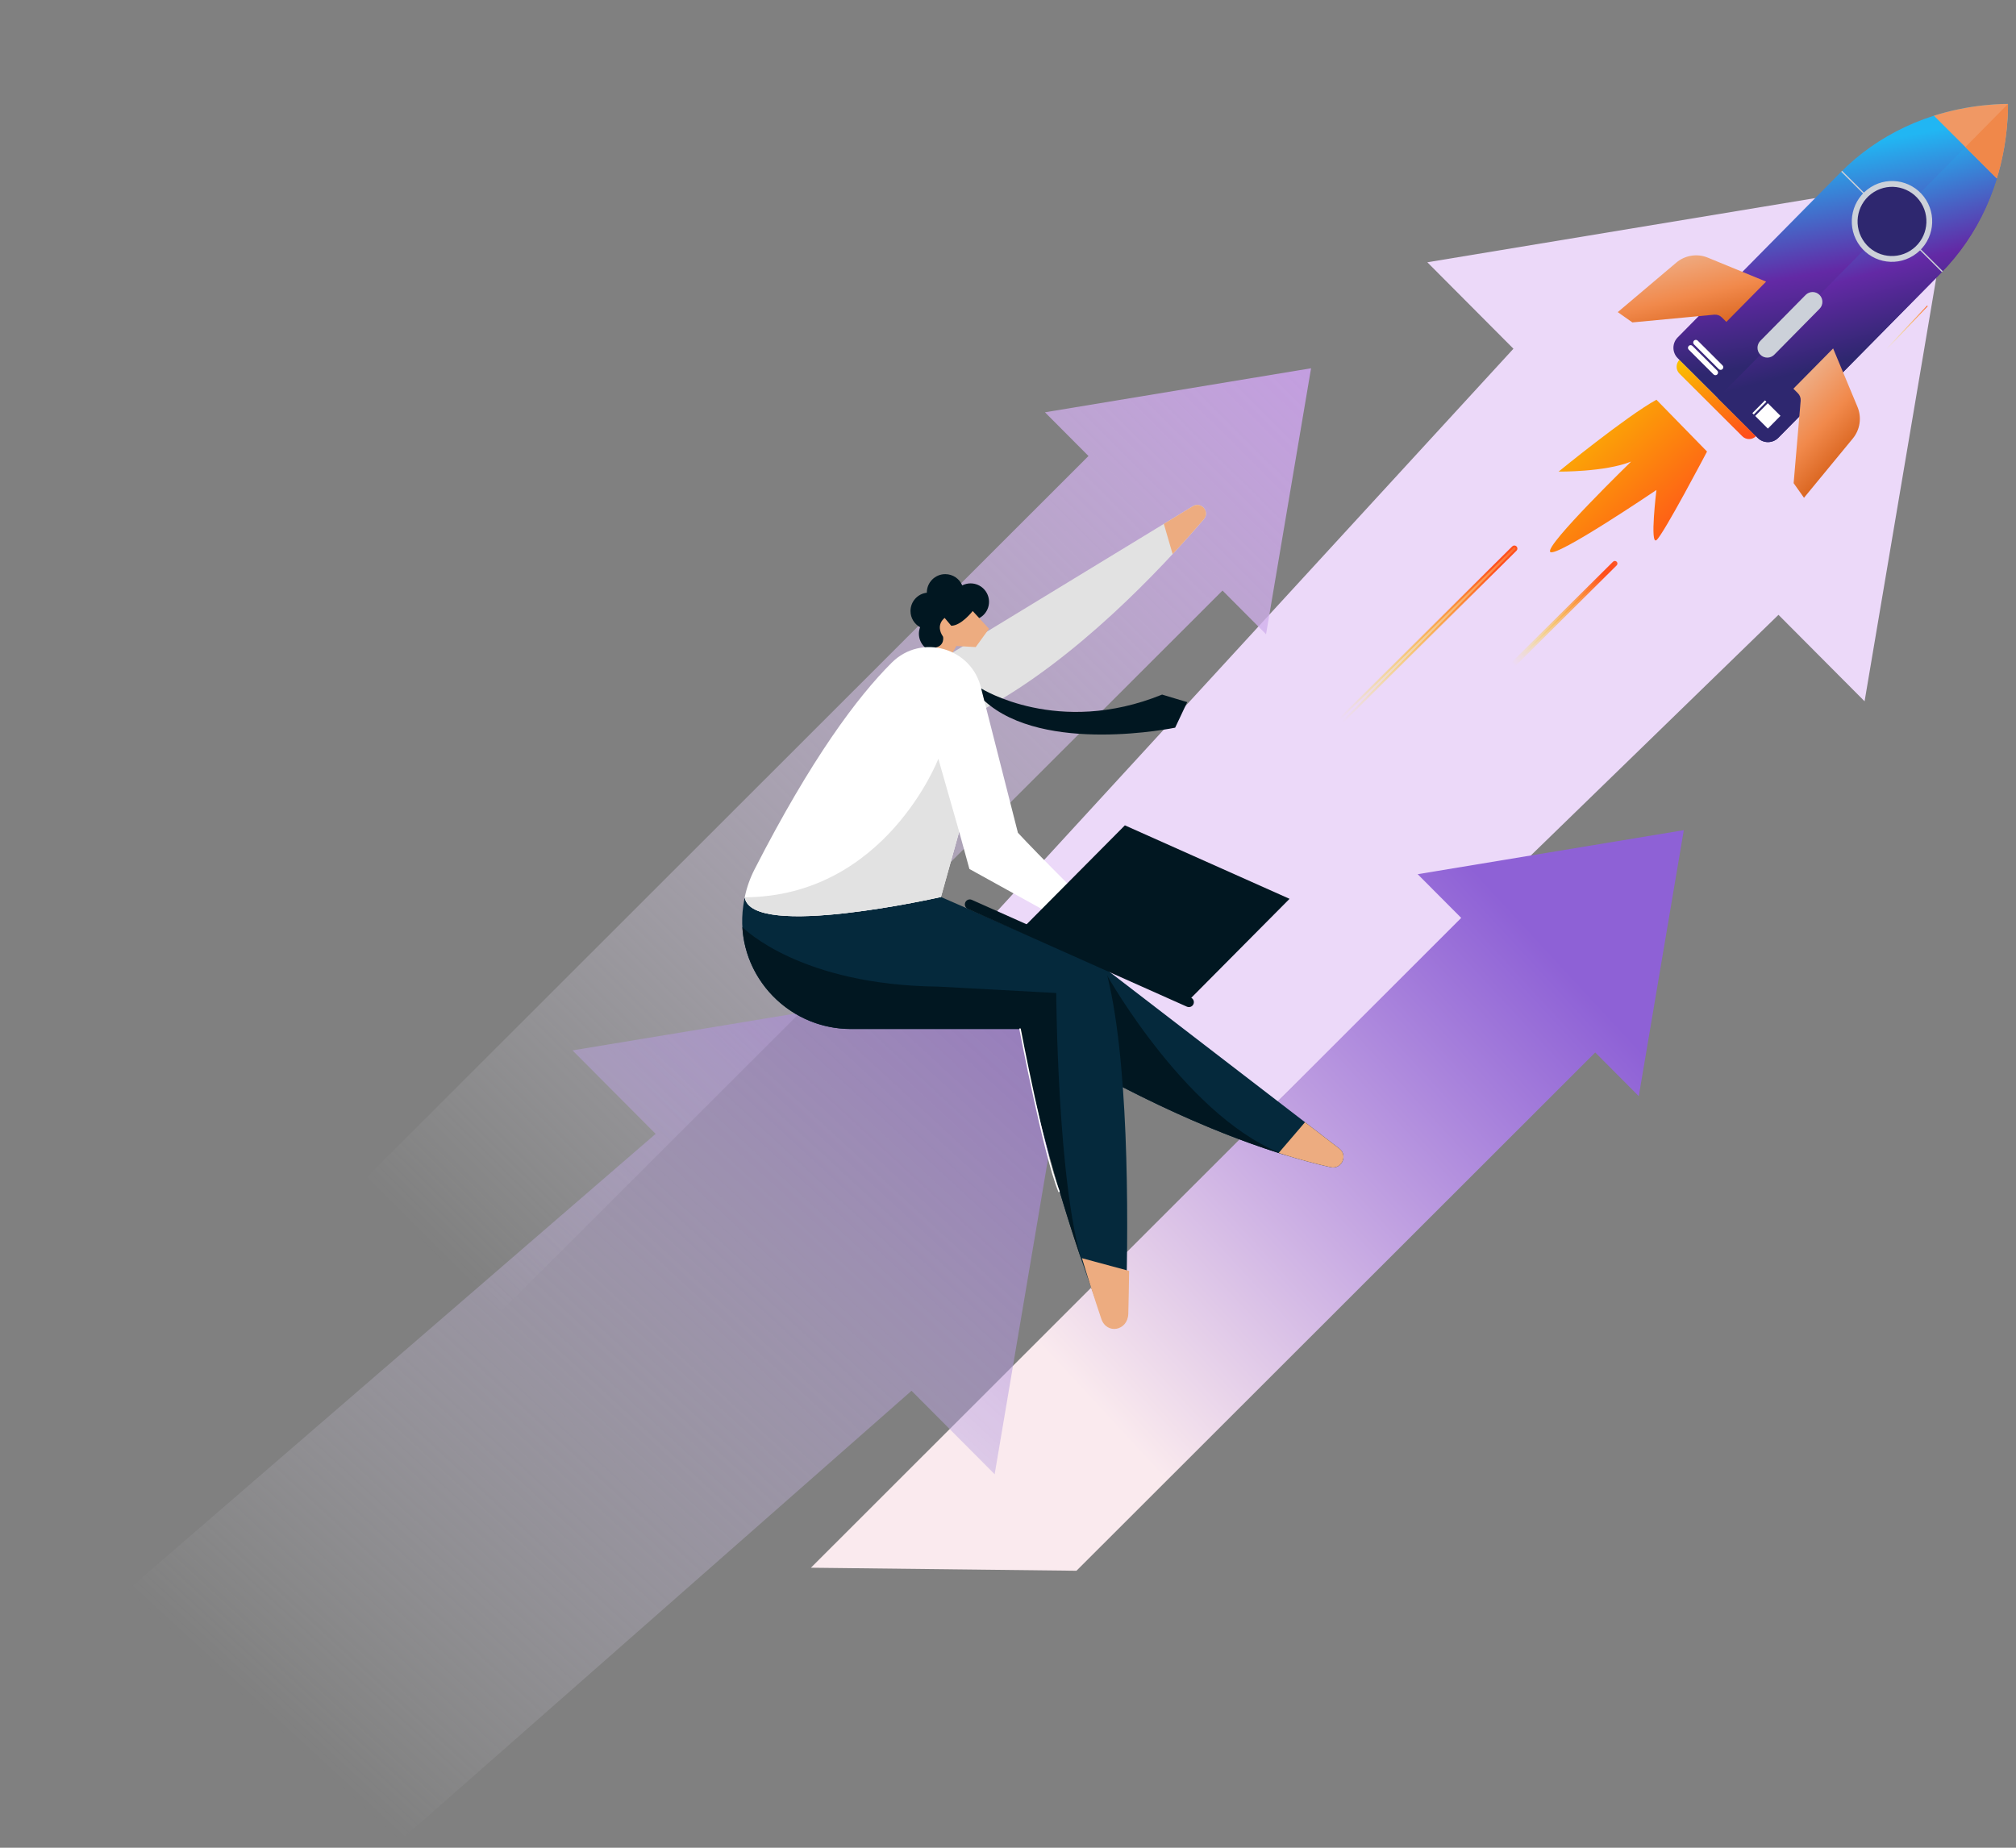 <svg width="312" height="286" viewBox="0 0 312 286" fill="none" xmlns="http://www.w3.org/2000/svg">
<rect x="0" y="0" width="312" height="286" fill="#808080" stroke="none"/>
<path d="M288.567 108.548L302.347 27.12L220.897 40.596L234.222 53.977L141.5 155L162.5 158L195.279 172.88L275.241 95.166L288.567 108.548Z" fill="#ECD9F9"/>
<path d="M253.62 169.67L260.587 128.497L219.403 135.312L226.141 142.077L125.499 242.659L166.595 243.129L246.882 162.904L253.62 169.67Z" fill="url(#paint0_linear_126_223)"/>
<path d="M195.936 98.174L202.903 57.002L161.719 63.816L168.457 70.582L55.133 183.837V225.368L189.198 91.409L195.936 98.174Z" fill="url(#paint1_linear_126_223)"/>
<path d="M153.935 228.19L167.239 149.574L88.601 162.585L101.467 175.504L0 263.187L39.694 275.506L60.682 286L141.07 215.271L153.935 228.19Z" fill="url(#paint2_linear_126_223)"/>
<path d="M150.209 90.298C149.744 90.298 149.306 90.412 148.918 90.609C148.485 89.586 147.471 88.869 146.29 88.869C144.714 88.869 143.437 90.146 143.437 91.723C143.437 91.73 143.438 91.736 143.438 91.743C142.017 91.905 140.912 93.111 140.912 94.577C140.912 95.658 141.512 96.598 142.398 97.083C142.279 97.397 142.211 97.736 142.211 98.092C142.211 99.668 143.488 100.946 145.064 100.946C146.64 100.946 147.917 99.668 147.917 98.092C147.917 97.011 149.029 96.007 150.21 96.007C151.786 96.007 153.063 94.73 153.063 93.153C153.063 91.576 151.786 90.299 150.21 90.299L150.209 90.298Z" fill="#011721"/>
<path d="M147.437 100.997L184.603 78.356C185.901 77.565 187.302 79.212 186.311 80.365C179.52 88.265 166.585 101.944 152.615 109.577L141.196 108.39L147.436 100.997H147.437Z" fill="#E2E2E2"/>
<path d="M147.436 100.997L148.011 99.987L151.003 100.16L153.062 97.323L150.536 94.577C150.536 94.577 148.779 96.857 147.215 96.857L146.199 95.648C146.199 95.648 144.689 96.691 145.952 98.559C145.952 98.559 146.243 99.861 144.835 100.226L144.964 101.608L147.436 100.997Z" fill="#EDAC80"/>
<path d="M171.098 149.965C171.098 149.965 193.93 167.525 207.28 177.787C208.662 178.849 207.634 181.043 205.932 180.666C197.515 178.793 181.074 173.598 157.866 159.272L171.098 149.965Z" fill="#05293C"/>
<path d="M199.365 178.927C184.175 173.815 171.376 151.038 171.375 151.038L157.866 159.273C176.061 170.504 190.094 176.122 199.365 178.927Z" fill="#011721"/>
<path d="M145.624 138.841C145.624 138.841 116.29 145.503 115.254 138.892C115.172 139.299 115.095 139.741 115.029 140.211C113.597 150.291 121.521 159.272 131.698 159.272H157.866C157.866 159.272 161.258 179.215 170.096 202.59C170.932 204.798 174.198 204.25 174.267 201.889C174.67 187.859 174.694 163.156 171.098 149.965L145.624 138.841Z" fill="#05293C"/>
<path d="M157.535 128.901L151.849 106.561C150.405 100.254 142.595 98.004 138.011 102.568C132.678 107.88 125.548 117.43 116.776 134.562C116.076 135.93 115.556 137.386 115.255 138.892C116.291 145.503 145.625 138.841 145.625 138.841L148.444 128.735L150.025 134.502L173.75 147.629C174.812 148.098 175.705 146.707 174.836 145.937C169.277 141.008 160.284 131.867 157.536 128.901H157.535Z" fill="white"/>
<path d="M145.624 138.841L148.443 128.735L145.22 117.452C145.22 117.452 137.042 138.748 115.254 138.892C116.29 145.503 145.624 138.841 145.624 138.841Z" fill="#E2E2E2"/>
<path d="M167.499 195.388C163.636 183.095 163.465 153.7 163.465 153.7L145.22 152.712C123.905 152.488 115.16 143.772 114.893 143.502C115.382 152.165 122.645 159.273 131.697 159.273H157.866C157.866 159.273 160.586 175.263 167.499 195.388V195.388Z" fill="#011721"/>
<path d="M151.848 106.561C151.848 106.561 163.724 114.06 179.851 107.511L183.736 108.68L181.869 112.632C181.869 112.632 161.528 116.861 152.332 108.461L151.848 106.561Z" fill="#011721"/>
<path d="M183.686 155.816L149.778 140.684C149.391 140.512 149.218 140.058 149.391 139.671C149.563 139.284 150.016 139.111 150.403 139.283L184.31 154.416C184.697 154.588 184.87 155.042 184.698 155.429C184.526 155.815 184.073 155.989 183.686 155.816Z" fill="#011721"/>
<path d="M184.182 154.626L158.696 143.253L174.087 127.751L199.573 139.124L184.182 154.626Z" fill="#011721"/>
<path d="M181.479 85.768C183.311 83.796 184.938 81.961 186.312 80.365C187.302 79.212 185.901 77.566 184.604 78.356L180.117 81.088L181.48 85.768H181.479Z" fill="#EDAC80"/>
<path d="M207.28 177.787C205.633 176.521 203.841 175.143 201.965 173.701L197.883 178.466C201.079 179.482 203.772 180.184 205.932 180.666C207.634 181.044 208.662 178.85 207.28 177.787Z" fill="#EDAC80"/>
<path d="M163.897 184.541C163.853 184.541 163.811 184.515 163.793 184.471C161.468 178.745 157.793 159.487 157.756 159.294C157.744 159.233 157.784 159.173 157.845 159.162C157.905 159.154 157.964 159.191 157.976 159.252C158.012 159.446 161.683 178.682 163.999 184.388C164.023 184.444 163.995 184.511 163.938 184.534C163.924 184.54 163.91 184.542 163.895 184.542L163.897 184.541Z" fill="white"/>
<path d="M259.917 57.831L269.64 67.527C270.227 68.112 271.176 68.107 271.76 67.515L259.911 55.701C259.328 56.292 259.33 57.246 259.917 57.832L259.917 57.831Z" fill="url(#paint3_linear_126_223)"/>
<path d="M307.147 16.285C309.363 16.056 310.759 16.083 310.759 16.083C310.759 16.083 310.798 17.487 310.588 19.716C309.75 28.598 306.152 36.411 300.377 42.264L275.218 67.759C274.338 68.651 272.907 68.659 272.022 67.776L265.835 61.608L259.649 55.44C258.764 54.558 258.76 53.12 259.64 52.228L284.799 26.732C290.575 20.879 298.318 17.199 307.147 16.285Z" fill="url(#paint4_linear_126_223)"/>
<path d="M310.588 19.716C309.75 28.598 306.153 36.411 300.377 42.264L275.218 67.759C274.338 68.651 272.907 68.659 272.022 67.776L265.836 61.608L310.76 16.083C310.76 16.083 310.799 17.487 310.588 19.716Z" fill="url(#paint5_linear_126_223)"/>
<path d="M284.948 26.579L300.527 42.11L300.664 41.97L285.086 26.439L284.948 26.579Z" fill="#CCD1D9"/>
<path d="M296.085 39.584C299.007 37.758 299.909 33.9 298.1 30.967C296.291 28.035 292.455 27.137 289.533 28.963C286.611 30.79 285.709 34.648 287.518 37.58C289.327 40.513 293.163 41.41 296.085 39.584Z" fill="#CCD1D9"/>
<path d="M295.613 38.819C298.115 37.256 298.887 33.954 297.338 31.443C295.79 28.933 292.506 28.165 290.005 29.728C287.503 31.291 286.731 34.594 288.28 37.104C289.828 39.615 293.112 40.383 295.613 38.819Z" fill="#2E276F"/>
<path d="M272.442 54.913C273.037 55.506 273.999 55.501 274.591 54.901L281.595 47.803C282.187 47.204 282.184 46.237 281.589 45.643C280.994 45.05 280.032 45.055 279.44 45.655L272.436 52.753C271.844 53.352 271.847 54.32 272.442 54.913Z" fill="#CCD1D9"/>
<path d="M271.638 64.385L273.599 66.341L275.549 64.364L273.588 62.409L271.638 64.385Z" fill="white"/>
<path d="M271.199 63.948L271.417 64.165L273.367 62.189L273.149 61.972L271.199 63.948Z" fill="white"/>
<path d="M261.354 54.128L265.193 57.956C265.353 58.116 265.612 58.114 265.771 57.953C265.931 57.791 265.93 57.531 265.77 57.371L261.93 53.543C261.77 53.383 261.511 53.385 261.352 53.546C261.193 53.708 261.193 53.968 261.354 54.128Z" fill="white"/>
<path d="M262.164 53.307L266.003 57.135C266.164 57.295 266.423 57.294 266.582 57.132C266.741 56.971 266.74 56.71 266.58 56.551L262.741 52.722C262.581 52.562 262.322 52.564 262.162 52.725C262.003 52.887 262.004 53.147 262.164 53.307Z" fill="white"/>
<path d="M273.327 43.591L264.3 39.877C262.662 39.203 260.784 39.501 259.427 40.648L250.368 48.31L252.631 49.904L265.299 48.707C265.734 48.666 266.165 48.82 266.475 49.13L267.173 49.826L273.326 43.591L273.327 43.591Z" fill="url(#paint6_linear_126_223)"/>
<path d="M283.698 53.932L287.466 62.976C288.15 64.617 287.87 66.507 286.738 67.88L279.19 77.047L277.586 74.786L278.674 62.042C278.712 61.604 278.555 61.172 278.244 60.863L277.546 60.167L283.698 53.932Z" fill="url(#paint7_linear_126_223)"/>
<path d="M310.588 19.716C310.329 22.462 309.805 25.104 309.036 27.618L299.299 17.909C301.794 17.116 304.418 16.568 307.147 16.285C309.363 16.056 310.76 16.084 310.76 16.084C310.76 16.084 310.798 17.487 310.588 19.716Z" fill="#F09864"/>
<path d="M310.588 19.716C310.329 22.461 309.805 25.104 309.036 27.618L304.167 22.764L310.759 16.084C310.759 16.084 310.798 17.487 310.588 19.716Z" fill="#F0884A"/>
<path d="M290.94 55.168C290.928 55.166 290.916 55.16 290.906 55.15C290.877 55.122 290.877 55.076 290.904 55.047L298.203 47.331C298.23 47.301 298.275 47.3 298.306 47.329C298.336 47.357 298.336 47.403 298.308 47.432L291.009 55.148C290.992 55.168 290.965 55.175 290.94 55.169L290.94 55.168Z" fill="url(#paint8_linear_126_223)"/>
<path d="M241.213 72.997C241.213 72.997 251.654 64.459 256.353 61.872L264.184 69.892C264.184 69.892 257.397 82.815 256.353 83.605C255.309 84.396 256.353 75.843 256.353 75.843C256.353 75.843 240.691 86.451 239.907 85.416C239.124 84.381 252.437 71.445 252.437 71.445C248.348 73.083 241.213 72.997 241.213 72.997Z" fill="url(#paint9_linear_126_223)"/>
<path d="M205.515 113.092L205.515 113.092L205.514 113.093C205.391 113.217 205.388 113.418 205.515 113.545C205.556 113.586 205.607 113.615 205.663 113.629C205.767 113.655 205.885 113.628 205.967 113.545C205.967 113.544 205.968 113.544 205.968 113.544L234.594 85.133L234.595 85.132C234.718 85.008 234.721 84.808 234.594 84.681C234.473 84.559 234.269 84.547 234.14 84.68C234.14 84.68 234.139 84.681 234.139 84.681L205.515 113.092Z" fill="url(#paint10_linear_126_223)" stroke="url(#paint11_linear_126_223)" stroke-width="0.3"/>
<mask id="path-38-outside-1_126_223" maskUnits="userSpaceOnUse" x="231.881" y="82.913" width="18.928" height="24.744" fill="black">
<rect fill="white" x="231.881" y="82.913" width="18.928" height="24.744"/>
<path d="M233.074 104.019C233.057 104.014 233.041 104.005 233.028 103.992C232.988 103.953 232.989 103.89 233.028 103.851L249.848 87.156C249.887 87.116 249.95 87.117 249.99 87.157C250.029 87.197 250.029 87.259 249.99 87.298L233.169 103.992C233.144 104.018 233.107 104.027 233.074 104.019Z"/>
</mask>
<path d="M233.074 104.019C233.057 104.014 233.041 104.005 233.028 103.992C232.988 103.953 232.989 103.89 233.028 103.851L249.848 87.156C249.887 87.116 249.95 87.117 249.99 87.157C250.029 87.197 250.029 87.259 249.99 87.298L233.169 103.992C233.144 104.018 233.107 104.027 233.074 104.019Z" fill="url(#paint12_linear_126_223)"/>
<path d="M233.028 103.992L232.816 104.204L233.028 103.992ZM233.028 103.851L232.816 103.638L232.815 103.64L233.028 103.851ZM249.848 87.156L250.059 87.369L250.064 87.364L249.848 87.156ZM249.99 87.298L250.201 87.511L250.203 87.509L249.99 87.298ZM233.169 103.992L232.958 103.779L232.956 103.781L233.169 103.992ZM233.147 103.728C233.183 103.737 233.215 103.755 233.24 103.78L232.816 104.204C232.867 104.255 232.931 104.292 233.001 104.31L233.147 103.728ZM233.24 103.78C233.319 103.859 233.316 103.986 233.24 104.063L232.815 103.64C232.661 103.794 232.657 104.046 232.816 104.204L233.24 103.78ZM233.239 104.064L250.059 87.369L249.637 86.943L232.816 103.638L233.239 104.064ZM250.064 87.364C249.977 87.454 249.847 87.439 249.778 87.369L250.202 86.945C250.053 86.796 249.796 86.777 249.632 86.948L250.064 87.364ZM249.778 87.369C249.698 87.29 249.701 87.163 249.777 87.087L250.203 87.509C250.356 87.355 250.36 87.103 250.202 86.945L249.778 87.369ZM249.779 87.085L232.958 103.779L233.38 104.205L250.201 87.511L249.779 87.085ZM232.956 103.781C233.008 103.728 233.082 103.711 233.147 103.728L233.001 104.31C233.131 104.342 233.279 104.308 233.382 104.203L232.956 103.781Z" fill="url(#paint13_linear_126_223)" mask="url(#path-38-outside-1_126_223)"/>
<path d="M174.617 203.342C174.669 201.316 174.714 199.089 174.747 196.719L167.447 194.748C168.366 197.796 169.361 200.935 170.438 204.131C171.275 206.613 174.548 205.997 174.617 203.343V203.342Z" fill="#EDAC80"/>
<defs>
<linearGradient id="paint0_linear_126_223" x1="235.5" y1="142.5" x2="162.5" y2="210" gradientUnits="userSpaceOnUse">
<stop stop-color="#8E61D6"/>
<stop offset="1" stop-color="#FAEAEE"/>
</linearGradient>
<linearGradient id="paint1_linear_126_223" x1="202.793" y1="33.437" x2="54.965" y2="182.177" gradientUnits="userSpaceOnUse">
<stop stop-color="#C599E6"/>
<stop offset="1" stop-color="#F3F6FC" stop-opacity="0"/>
</linearGradient>
<linearGradient id="paint2_linear_126_223" x1="193.454" y1="106.234" x2="43.801" y2="268.662" gradientUnits="userSpaceOnUse">
<stop offset="0.005" stop-color="#814EC4"/>
<stop offset="1" stop-color="#F3F5FB" stop-opacity="0"/>
</linearGradient>
<linearGradient id="paint3_linear_126_223" x1="259.821" y1="56.315" x2="264.938" y2="70.955" gradientUnits="userSpaceOnUse">
<stop stop-color="#FBBF00"/>
<stop offset="1" stop-color="#FF421D"/>
</linearGradient>
<linearGradient id="paint4_linear_126_223" x1="296.69" y1="20.675" x2="302.191" y2="51.041" gradientUnits="userSpaceOnUse">
<stop stop-color="#21B6F3"/>
<stop offset="0.6" stop-color="#6329A5"/>
<stop offset="1" stop-color="#2E276F"/>
</linearGradient>
<linearGradient id="paint5_linear_126_223" x1="299.332" y1="21.293" x2="307.103" y2="49.843" gradientUnits="userSpaceOnUse">
<stop stop-color="#21B6F3"/>
<stop offset="0.6" stop-color="#6329A5"/>
<stop offset="1" stop-color="#2E276F"/>
</linearGradient>
<linearGradient id="paint6_linear_126_223" x1="258.911" y1="40.003" x2="261.828" y2="52.763" gradientUnits="userSpaceOnUse">
<stop stop-color="#EFAA80"/>
<stop offset="0.485" stop-color="#F1894B"/>
<stop offset="1" stop-color="#D55E17"/>
</linearGradient>
<linearGradient id="paint7_linear_126_223" x1="281.937" y1="56.252" x2="291.92" y2="65.532" gradientUnits="userSpaceOnUse">
<stop stop-color="#EFAA80"/>
<stop offset="0.485" stop-color="#F1894B"/>
<stop offset="1" stop-color="#D55E17"/>
</linearGradient>
<linearGradient id="paint8_linear_126_223" x1="293.962" y1="56.096" x2="301.341" y2="49.085" gradientUnits="userSpaceOnUse">
<stop stop-color="#FFFF00" stop-opacity="0"/>
<stop offset="1" stop-color="#FF501D"/>
</linearGradient>
<linearGradient id="paint9_linear_126_223" x1="240.336" y1="63.407" x2="263.068" y2="87.681" gradientUnits="userSpaceOnUse">
<stop stop-color="#FBBF00"/>
<stop offset="1" stop-color="#FF421D"/>
</linearGradient>
<linearGradient id="paint10_linear_126_223" x1="217.412" y1="117.246" x2="245.304" y2="90.832" gradientUnits="userSpaceOnUse">
<stop stop-color="#FFFF00" stop-opacity="0"/>
<stop offset="1" stop-color="#FF501D"/>
</linearGradient>
<linearGradient id="paint11_linear_126_223" x1="207.5" y1="111.5" x2="231.5" y2="88" gradientUnits="userSpaceOnUse">
<stop stop-color="#FFFF00" stop-opacity="0"/>
<stop offset="1" stop-color="#FF501D"/>
</linearGradient>
<linearGradient id="paint12_linear_126_223" x1="239.956" y1="106.229" x2="256.345" y2="90.709" gradientUnits="userSpaceOnUse">
<stop stop-color="#FFFF00" stop-opacity="0"/>
<stop offset="1" stop-color="#FF501D"/>
</linearGradient>
<linearGradient id="paint13_linear_126_223" x1="234.132" y1="102.853" x2="248.234" y2="89.045" gradientUnits="userSpaceOnUse">
<stop stop-color="#FFFF00" stop-opacity="0"/>
<stop offset="1" stop-color="#FF501D"/>
</linearGradient>
</defs>
</svg>
